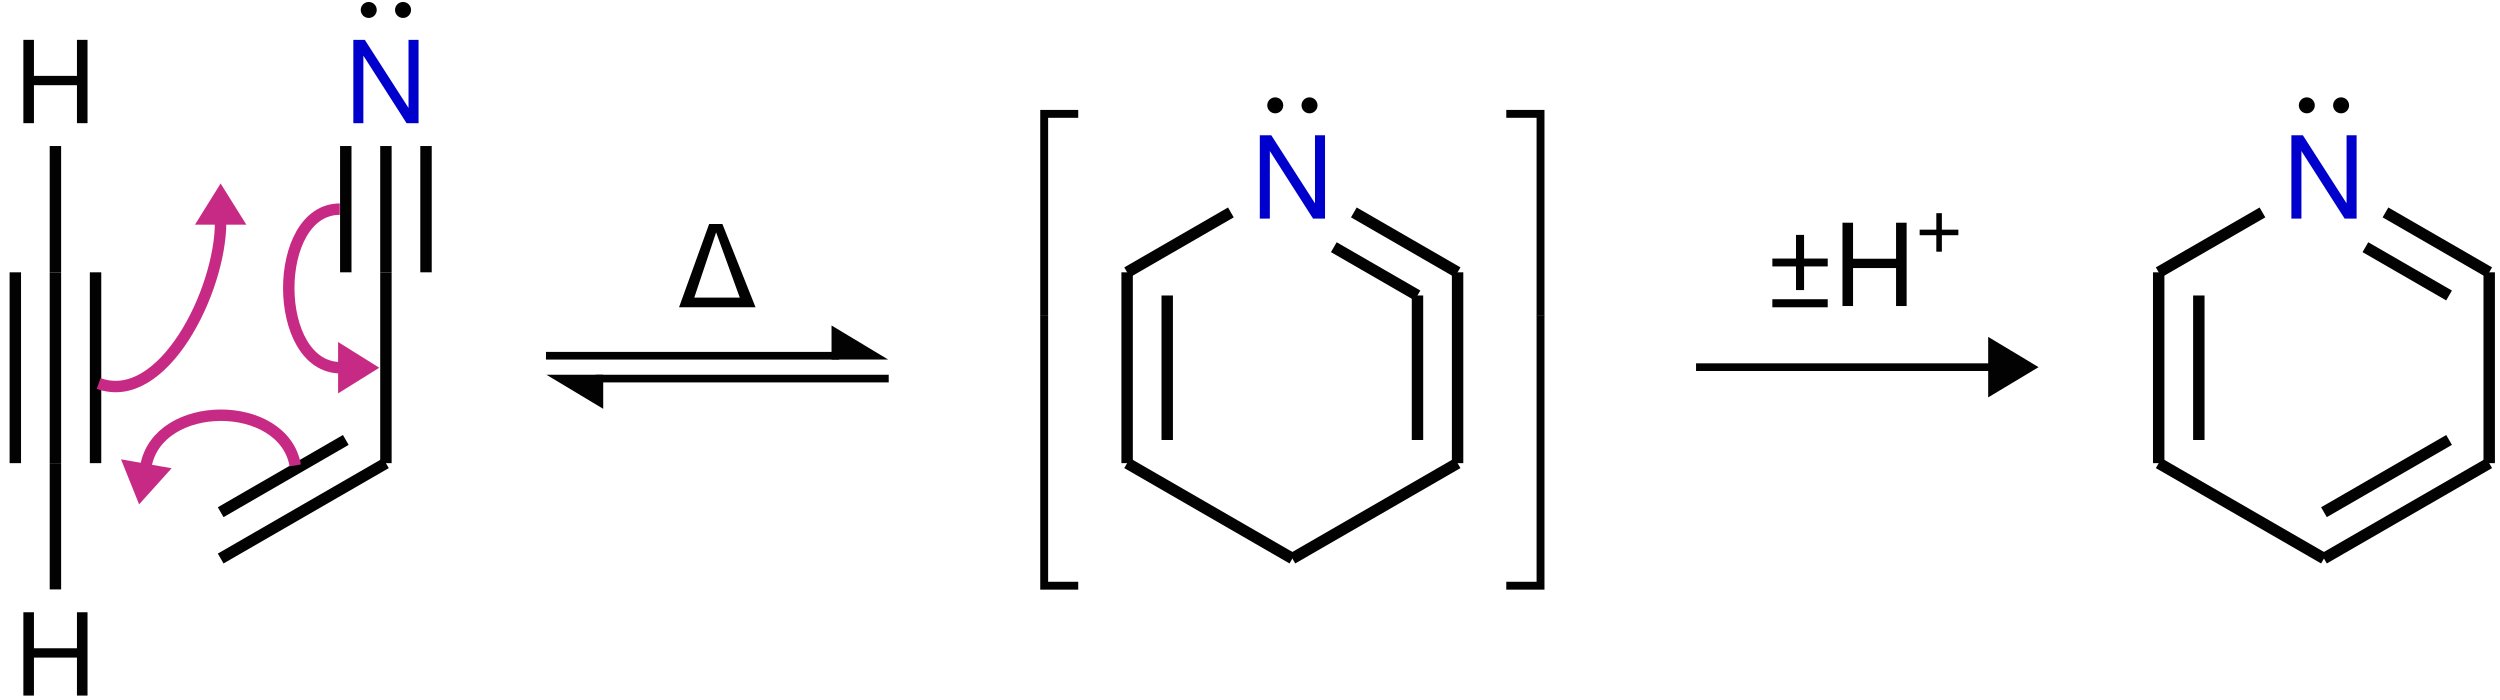 <?xml version="1.0" encoding="UTF-8"?>
<svg xmlns="http://www.w3.org/2000/svg" xmlns:xlink="http://www.w3.org/1999/xlink" width="218pt" height="61pt" viewBox="0 0 218 61" version="1.1">
<defs>
<g>
<symbol overflow="visible" id="glyph0-0">
<path style="stroke:none;" d="M 6.172 -5.188 C 6.172 -6.344 5.344 -7.094 4.047 -7.094 C 2.609 -7.094 1.859 -6.297 1.859 -4.766 L 2.719 -4.766 C 2.719 -5.656 2.953 -6.312 4 -6.312 C 4.766 -6.312 5.281 -5.859 5.281 -5.188 C 5.281 -3.922 3.484 -3.594 3.484 -2.25 L 3.484 -1.688 L 4.391 -1.688 L 4.391 -2.156 C 4.391 -3.344 6.172 -3.531 6.172 -5.188 Z M 4.391 -0.75 L 3.484 -0.75 L 3.484 0.297 L 4.391 0.297 Z M 0.344 1.391 L 7.625 1.391 L 7.625 -7.969 L 0.344 -7.969 Z M 1.172 0.688 L 1.172 -7.281 L 6.797 -7.281 L 6.797 0.688 Z M 1.172 0.688 "/>
</symbol>
<symbol overflow="visible" id="glyph0-1">
<path style="stroke:none;" d="M 5.469 -3.312 L 5.469 0 L 6.391 0 L 6.391 -7.266 L 5.469 -7.266 L 5.469 -4.125 L 1.719 -4.125 L 1.719 -7.266 L 0.797 -7.266 L 0.797 0 L 1.719 0 L 1.719 -3.312 Z M 5.469 -3.312 "/>
</symbol>
<symbol overflow="visible" id="glyph0-2">
<path style="stroke:none;" d="M 6.484 -7.266 L 5.609 -7.266 L 5.609 -1.328 L 1.797 -7.266 L 0.797 -7.266 L 0.797 0 L 1.672 0 L 1.672 -5.891 L 5.438 0 L 6.484 0 Z M 6.484 -7.266 "/>
</symbol>
<symbol overflow="visible" id="glyph0-3">
<path style="stroke:none;" d="M 6.812 0 L 3.922 -7.266 L 2.766 -7.266 L 0.141 0 Z M 1.469 -0.844 L 3.375 -6.531 L 5.438 -0.844 Z M 1.469 -0.844 "/>
</symbol>
<symbol overflow="visible" id="glyph0-4">
<path style="stroke:none;" d="M 5.328 -0.594 L 0.5 -0.594 L 0.5 0.109 L 5.328 0.109 Z M 5.328 -4.141 L 3.266 -4.141 L 3.266 -6.203 L 2.562 -6.203 L 2.562 -4.141 L 0.5 -4.141 L 0.5 -3.453 L 2.562 -3.453 L 2.562 -1.391 L 3.266 -1.391 L 3.266 -3.453 L 5.328 -3.453 Z M 5.328 -4.141 "/>
</symbol>
<symbol overflow="visible" id="glyph1-0">
<path style="stroke:none;" d=""/>
</symbol>
<symbol overflow="visible" id="glyph1-1">
<path style="stroke:none;" d="M 3.25 17.547 L 3.938 17.547 L 3.938 0.297 L 6.562 0.297 L 6.562 -0.391 L 3.25 -0.391 Z M 3.25 17.547 "/>
</symbol>
<symbol overflow="visible" id="glyph1-2">
<path style="stroke:none;" d="M 3.25 5.984 L 3.938 5.984 L 3.938 -0.016 L 3.25 -0.016 Z M 3.25 5.984 "/>
</symbol>
<symbol overflow="visible" id="glyph1-3">
<path style="stroke:none;" d="M 3.25 17.531 L 6.562 17.531 L 6.562 16.844 L 3.938 16.844 L 3.938 -0.406 L 3.25 -0.406 Z M 3.25 17.531 "/>
</symbol>
<symbol overflow="visible" id="glyph1-4">
<path style="stroke:none;" d="M 2.703 17.547 L 3.391 17.547 L 3.391 -0.391 L 0.062 -0.391 L 0.062 0.297 L 2.703 0.297 Z M 2.703 17.547 "/>
</symbol>
<symbol overflow="visible" id="glyph1-5">
<path style="stroke:none;" d="M 2.703 5.984 L 3.391 5.984 L 3.391 -0.016 L 2.703 -0.016 Z M 2.703 5.984 "/>
</symbol>
<symbol overflow="visible" id="glyph1-6">
<path style="stroke:none;" d="M 2.703 16.844 L 0.062 16.844 L 0.062 17.531 L 3.391 17.531 L 3.391 -0.406 L 2.703 -0.406 Z M 2.703 16.844 "/>
</symbol>
<symbol overflow="visible" id="glyph2-0">
<path style="stroke:none;" d="M 4.312 -3.625 C 4.312 -4.438 3.734 -4.969 2.828 -4.969 C 1.828 -4.969 1.297 -4.406 1.297 -3.328 L 1.891 -3.328 C 1.891 -3.953 2.062 -4.422 2.797 -4.422 C 3.328 -4.422 3.688 -4.094 3.688 -3.625 C 3.688 -2.75 2.438 -2.516 2.438 -1.562 L 2.438 -1.188 L 3.062 -1.188 L 3.062 -1.516 C 3.062 -2.344 4.312 -2.469 4.312 -3.625 Z M 3.062 -0.516 L 2.438 -0.516 L 2.438 0.203 L 3.062 0.203 Z M 0.25 0.969 L 5.328 0.969 L 5.328 -5.578 L 0.25 -5.578 Z M 0.828 0.484 L 0.828 -5.094 L 4.75 -5.094 L 4.75 0.484 Z M 0.828 0.484 "/>
</symbol>
<symbol overflow="visible" id="glyph2-1">
<path style="stroke:none;" d="M 3.719 -1.859 L 2.281 -1.859 L 2.281 -3.297 L 1.797 -3.297 L 1.797 -1.859 L 0.344 -1.859 L 0.344 -1.375 L 1.797 -1.375 L 1.797 0.062 L 2.281 0.062 L 2.281 -1.375 L 3.719 -1.375 Z M 3.719 -1.859 "/>
</symbol>
</g>
</defs>
<g id="surface16">
<g style="fill:rgb(0.999%,0.999%,0.999%);fill-opacity:1;">
  <use xlink:href="#glyph0-1" x="1.241" y="60.654"/>
</g>
<path style="fill:none;stroke-width:0.996;stroke-linecap:butt;stroke-linejoin:miter;stroke:rgb(0.999%,0.999%,0.999%);stroke-opacity:1;stroke-miterlimit:10;" d="M -0.001 -0.002 L -0.001 -11.013 " transform="matrix(1,0,0,-1,4.833,40.385)"/>
<path style="fill:none;stroke-width:0.996;stroke-linecap:butt;stroke-linejoin:miter;stroke:rgb(0.999%,0.999%,0.999%);stroke-opacity:1;stroke-miterlimit:10;" d="M 14.409 -8.318 L 28.819 -0.002 " transform="matrix(1,0,0,-1,4.833,40.385)"/>
<path style="fill:none;stroke-width:0.996;stroke-linecap:butt;stroke-linejoin:miter;stroke:rgb(0.999%,0.999%,0.999%);stroke-opacity:1;stroke-miterlimit:10;" d="M 14.409 -4.279 L 25.319 2.022 " transform="matrix(1,0,0,-1,4.833,40.385)"/>
<path style="fill:none;stroke-width:0.996;stroke-linecap:butt;stroke-linejoin:miter;stroke:rgb(0.999%,0.999%,0.999%);stroke-opacity:1;stroke-miterlimit:10;" d="M 28.819 -0.002 L 28.819 16.639 " transform="matrix(1,0,0,-1,4.833,40.385)"/>
<g style="fill:rgb(0%,0%,79.999%);fill-opacity:1;">
  <use xlink:href="#glyph0-2" x="30.014" y="10.741"/>
</g>
<path style="fill-rule:nonzero;fill:rgb(0%,0%,0%);fill-opacity:1;stroke-width:0.399;stroke-linecap:butt;stroke-linejoin:miter;stroke:rgb(0.999%,0.999%,0.999%);stroke-opacity:1;stroke-miterlimit:10;" d="M 0.995 0.001 C 0.995 -0.277 1.221 -0.499 1.495 -0.499 C 1.768 -0.499 1.995 -0.277 1.995 0.001 C 1.995 0.274 1.768 0.497 1.495 0.497 C 1.221 0.497 0.995 0.274 0.995 0.001 Z M -1.994 0.001 C -1.994 -0.277 -1.771 -0.499 -1.494 -0.499 C -1.22 -0.499 -0.998 -0.277 -0.998 0.001 C -0.998 0.274 -1.22 0.497 -1.494 0.497 C -1.771 0.497 -1.994 0.274 -1.994 0.001 Z M -1.994 0.001 " transform="matrix(1,0,0,-1,33.65,0.868)"/>
<path style="fill:none;stroke-width:0.996;stroke-linecap:butt;stroke-linejoin:miter;stroke:rgb(0.999%,0.999%,0.999%);stroke-opacity:1;stroke-miterlimit:10;" d="M 28.819 16.639 L 28.819 27.651 " transform="matrix(1,0,0,-1,4.833,40.385)"/>
<path style="fill:none;stroke-width:0.996;stroke-linecap:butt;stroke-linejoin:miter;stroke:rgb(0.999%,0.999%,0.999%);stroke-opacity:1;stroke-miterlimit:10;" d="M 25.319 16.639 L 25.319 27.651 " transform="matrix(1,0,0,-1,4.833,40.385)"/>
<path style="fill:none;stroke-width:0.996;stroke-linecap:butt;stroke-linejoin:miter;stroke:rgb(0.999%,0.999%,0.999%);stroke-opacity:1;stroke-miterlimit:10;" d="M 32.315 16.639 L 32.315 27.651 " transform="matrix(1,0,0,-1,4.833,40.385)"/>
<g style="fill:rgb(0.999%,0.999%,0.999%);fill-opacity:1;">
  <use xlink:href="#glyph0-1" x="1.241" y="10.741"/>
</g>
<path style="fill:none;stroke-width:0.996;stroke-linecap:butt;stroke-linejoin:miter;stroke:rgb(0.999%,0.999%,0.999%);stroke-opacity:1;stroke-miterlimit:10;" d="M -0.001 16.639 L -0.001 27.651 " transform="matrix(1,0,0,-1,4.833,40.385)"/>
<path style="fill:none;stroke-width:0.996;stroke-linecap:butt;stroke-linejoin:miter;stroke:rgb(0.999%,0.999%,0.999%);stroke-opacity:1;stroke-miterlimit:10;" d="M -0.001 16.639 L -0.001 -0.002 " transform="matrix(1,0,0,-1,4.833,40.385)"/>
<path style="fill:none;stroke-width:0.996;stroke-linecap:butt;stroke-linejoin:miter;stroke:rgb(0.999%,0.999%,0.999%);stroke-opacity:1;stroke-miterlimit:10;" d="M 3.499 16.639 L 3.499 -0.002 " transform="matrix(1,0,0,-1,4.833,40.385)"/>
<path style="fill:none;stroke-width:0.996;stroke-linecap:butt;stroke-linejoin:miter;stroke:rgb(0.999%,0.999%,0.999%);stroke-opacity:1;stroke-miterlimit:10;" d="M -3.497 16.639 L -3.497 -0.002 " transform="matrix(1,0,0,-1,4.833,40.385)"/>
<path style="fill:none;stroke-width:0.668;stroke-linecap:butt;stroke-linejoin:miter;stroke:rgb(0.999%,0.999%,0.999%);stroke-opacity:1;stroke-miterlimit:10;" d="M 46.772 9.365 L 72.339 9.365 " transform="matrix(1,0,0,-1,0.837,40.385)"/>
<path style="fill-rule:nonzero;fill:rgb(0.999%,0.999%,0.999%);fill-opacity:1;stroke-width:0.668;stroke-linecap:butt;stroke-linejoin:miter;stroke:rgb(0.999%,0.999%,0.999%);stroke-opacity:1;stroke-miterlimit:10;" d="M 3.741 0 L 0.335 2.047 L 0.335 0 Z M 3.741 0 " transform="matrix(1,0,0,-1,72.509,31.02)"/>
<path style="fill:none;stroke-width:0.668;stroke-linecap:butt;stroke-linejoin:miter;stroke:rgb(0.999%,0.999%,0.999%);stroke-opacity:1;stroke-miterlimit:10;" d="M 76.659 7.373 L 51.093 7.373 " transform="matrix(1,0,0,-1,0.837,40.385)"/>
<path style="fill-rule:nonzero;fill:rgb(0.999%,0.999%,0.999%);fill-opacity:1;stroke-width:0.668;stroke-linecap:butt;stroke-linejoin:miter;stroke:rgb(0.999%,0.999%,0.999%);stroke-opacity:1;stroke-miterlimit:10;" d="M 3.742 -0.001 L 0.332 2.046 L 0.332 -0.001 Z M 3.742 -0.001 " transform="matrix(-1,0,0,1,52.598,33.013)"/>
<g style="fill:rgb(0.999%,0.999%,0.999%);fill-opacity:1;">
  <use xlink:href="#glyph0-3" x="59.071" y="26.796"/>
</g>
<g style="fill:rgb(0.999%,0.999%,0.999%);fill-opacity:1;">
  <use xlink:href="#glyph1-1" x="87.459" y="9.976"/>
</g>
<g style="fill:rgb(0.999%,0.999%,0.999%);fill-opacity:1;">
  <use xlink:href="#glyph1-2" x="87.459" y="27.51"/>
</g>
<g style="fill:rgb(0.999%,0.999%,0.999%);fill-opacity:1;">
  <use xlink:href="#glyph1-3" x="87.459" y="33.886"/>
</g>
<path style="fill:none;stroke-width:0.996;stroke-linecap:butt;stroke-linejoin:miter;stroke:rgb(0.999%,0.999%,0.999%);stroke-opacity:1;stroke-miterlimit:10;" d="M 0 -0.002 L 14.41 -8.318 " transform="matrix(1,0,0,-1,98.285,40.385)"/>
<path style="fill:none;stroke-width:0.996;stroke-linecap:butt;stroke-linejoin:miter;stroke:rgb(0.999%,0.999%,0.999%);stroke-opacity:1;stroke-miterlimit:10;" d="M 14.41 -8.318 L 28.817 -0.002 " transform="matrix(1,0,0,-1,98.285,40.385)"/>
<path style="fill:none;stroke-width:0.996;stroke-linecap:butt;stroke-linejoin:miter;stroke:rgb(0.999%,0.999%,0.999%);stroke-opacity:1;stroke-miterlimit:10;" d="M 28.817 -0.002 L 28.817 16.639 " transform="matrix(1,0,0,-1,98.285,40.385)"/>
<path style="fill:none;stroke-width:0.996;stroke-linecap:butt;stroke-linejoin:miter;stroke:rgb(0.999%,0.999%,0.999%);stroke-opacity:1;stroke-miterlimit:10;" d="M 25.32 2.018 L 25.32 14.619 " transform="matrix(1,0,0,-1,98.285,40.385)"/>
<g style="fill:rgb(0%,0%,79.999%);fill-opacity:1;">
  <use xlink:href="#glyph0-2" x="109.058" y="19.06"/>
</g>
<path style="fill-rule:nonzero;fill:rgb(0%,0%,0%);fill-opacity:1;stroke-width:0.399;stroke-linecap:butt;stroke-linejoin:miter;stroke:rgb(0.999%,0.999%,0.999%);stroke-opacity:1;stroke-miterlimit:10;" d="M 0.997 -0.001 C 0.997 -0.274 1.22 -0.497 1.494 -0.497 C 1.771 -0.497 1.994 -0.274 1.994 -0.001 C 1.994 0.277 1.771 0.499 1.494 0.499 C 1.22 0.499 0.997 0.277 0.997 -0.001 Z M -1.991 -0.001 C -1.991 -0.274 -1.768 -0.497 -1.495 -0.497 C -1.217 -0.497 -0.995 -0.274 -0.995 -0.001 C -0.995 0.277 -1.217 0.499 -1.495 0.499 C -1.768 0.499 -1.991 0.277 -1.991 -0.001 Z M -1.991 -0.001 " transform="matrix(1,0,0,-1,112.694,9.187)"/>
<path style="fill:none;stroke-width:0.996;stroke-linecap:butt;stroke-linejoin:miter;stroke:rgb(0.999%,0.999%,0.999%);stroke-opacity:1;stroke-miterlimit:10;" d="M 28.817 16.639 L 19.77 21.862 " transform="matrix(1,0,0,-1,98.285,40.385)"/>
<path style="fill:none;stroke-width:0.996;stroke-linecap:butt;stroke-linejoin:miter;stroke:rgb(0.999%,0.999%,0.999%);stroke-opacity:1;stroke-miterlimit:10;" d="M 25.32 14.619 L 18.024 18.83 " transform="matrix(1,0,0,-1,98.285,40.385)"/>
<path style="fill:none;stroke-width:0.996;stroke-linecap:butt;stroke-linejoin:miter;stroke:rgb(0.999%,0.999%,0.999%);stroke-opacity:1;stroke-miterlimit:10;" d="M 9.047 21.862 L 0 16.639 " transform="matrix(1,0,0,-1,98.285,40.385)"/>
<path style="fill:none;stroke-width:0.996;stroke-linecap:butt;stroke-linejoin:miter;stroke:rgb(0.999%,0.999%,0.999%);stroke-opacity:1;stroke-miterlimit:10;" d="M 0 16.639 L 0 -0.002 " transform="matrix(1,0,0,-1,98.285,40.385)"/>
<path style="fill:none;stroke-width:0.996;stroke-linecap:butt;stroke-linejoin:miter;stroke:rgb(0.999%,0.999%,0.999%);stroke-opacity:1;stroke-miterlimit:10;" d="M 3.496 14.619 L 3.496 2.018 " transform="matrix(1,0,0,-1,98.285,40.385)"/>
<g style="fill:rgb(0.999%,0.999%,0.999%);fill-opacity:1;">
  <use xlink:href="#glyph1-4" x="131.287" y="9.976"/>
</g>
<g style="fill:rgb(0.999%,0.999%,0.999%);fill-opacity:1;">
  <use xlink:href="#glyph1-5" x="131.287" y="27.51"/>
</g>
<g style="fill:rgb(0.999%,0.999%,0.999%);fill-opacity:1;">
  <use xlink:href="#glyph1-6" x="131.287" y="33.886"/>
</g>
<path style="fill:none;stroke-width:0.668;stroke-linecap:butt;stroke-linejoin:miter;stroke:rgb(0.999%,0.999%,0.999%);stroke-opacity:1;stroke-miterlimit:10;" d="M 147.058 8.369 L 172.702 8.369 " transform="matrix(1,0,0,-1,0.837,40.385)"/>
<path style="fill-rule:nonzero;fill:rgb(0.999%,0.999%,0.999%);fill-opacity:1;stroke-width:0.668;stroke-linecap:butt;stroke-linejoin:miter;stroke:rgb(0.999%,0.999%,0.999%);stroke-opacity:1;stroke-miterlimit:10;" d="M 3.743 0.001 L 0.332 2.048 L 0.332 -2.046 Z M 3.743 0.001 " transform="matrix(1,0,0,-1,173.371,32.016)"/>
<g style="fill:rgb(0.999%,0.999%,0.999%);fill-opacity:1;">
  <use xlink:href="#glyph0-4" x="154.049" y="26.686"/>
  <use xlink:href="#glyph0-1" x="159.867" y="26.686"/>
</g>
<g style="fill:rgb(0.999%,0.999%,0.999%);fill-opacity:1;">
  <use xlink:href="#glyph2-1" x="167.05" y="21.886"/>
</g>
<path style="fill:none;stroke-width:0.996;stroke-linecap:butt;stroke-linejoin:miter;stroke:rgb(0.999%,0.999%,0.999%);stroke-opacity:1;stroke-miterlimit:10;" d="M -0.002 -0.002 L 14.408 -8.318 " transform="matrix(1,0,0,-1,188.24,40.385)"/>
<path style="fill:none;stroke-width:0.996;stroke-linecap:butt;stroke-linejoin:miter;stroke:rgb(0.999%,0.999%,0.999%);stroke-opacity:1;stroke-miterlimit:10;" d="M 14.408 -8.318 L 28.819 -0.002 " transform="matrix(1,0,0,-1,188.24,40.385)"/>
<path style="fill:none;stroke-width:0.996;stroke-linecap:butt;stroke-linejoin:miter;stroke:rgb(0.999%,0.999%,0.999%);stroke-opacity:1;stroke-miterlimit:10;" d="M 14.408 -4.279 L 25.319 2.022 " transform="matrix(1,0,0,-1,188.24,40.385)"/>
<path style="fill:none;stroke-width:0.996;stroke-linecap:butt;stroke-linejoin:miter;stroke:rgb(0.999%,0.999%,0.999%);stroke-opacity:1;stroke-miterlimit:10;" d="M 28.819 -0.002 L 28.819 16.639 " transform="matrix(1,0,0,-1,188.24,40.385)"/>
<g style="fill:rgb(0%,0%,79.999%);fill-opacity:1;">
  <use xlink:href="#glyph0-2" x="199.012" y="19.06"/>
</g>
<path style="fill-rule:nonzero;fill:rgb(0%,0%,0%);fill-opacity:1;stroke-width:0.399;stroke-linecap:butt;stroke-linejoin:miter;stroke:rgb(0.999%,0.999%,0.999%);stroke-opacity:1;stroke-miterlimit:10;" d="M 0.996 -0.001 C 0.996 -0.274 1.218 -0.497 1.496 -0.497 C 1.769 -0.497 1.992 -0.274 1.992 -0.001 C 1.992 0.277 1.769 0.499 1.496 0.499 C 1.218 0.499 0.996 0.277 0.996 -0.001 Z M -1.993 -0.001 C -1.993 -0.274 -1.77 -0.497 -1.493 -0.497 C -1.219 -0.497 -0.997 -0.274 -0.997 -0.001 C -0.997 0.277 -1.219 0.499 -1.493 0.499 C -1.77 0.499 -1.993 0.277 -1.993 -0.001 Z M -1.993 -0.001 " transform="matrix(1,0,0,-1,202.649,9.187)"/>
<path style="fill:none;stroke-width:0.996;stroke-linecap:butt;stroke-linejoin:miter;stroke:rgb(0.999%,0.999%,0.999%);stroke-opacity:1;stroke-miterlimit:10;" d="M 28.819 16.639 L 19.772 21.862 " transform="matrix(1,0,0,-1,188.24,40.385)"/>
<path style="fill:none;stroke-width:0.996;stroke-linecap:butt;stroke-linejoin:miter;stroke:rgb(0.999%,0.999%,0.999%);stroke-opacity:1;stroke-miterlimit:10;" d="M 25.319 14.619 L 18.022 18.83 " transform="matrix(1,0,0,-1,188.24,40.385)"/>
<path style="fill:none;stroke-width:0.996;stroke-linecap:butt;stroke-linejoin:miter;stroke:rgb(0.999%,0.999%,0.999%);stroke-opacity:1;stroke-miterlimit:10;" d="M 9.045 21.862 L -0.002 16.639 " transform="matrix(1,0,0,-1,188.24,40.385)"/>
<path style="fill:none;stroke-width:0.996;stroke-linecap:butt;stroke-linejoin:miter;stroke:rgb(0.999%,0.999%,0.999%);stroke-opacity:1;stroke-miterlimit:10;" d="M -0.002 16.639 L -0.002 -0.002 " transform="matrix(1,0,0,-1,188.24,40.385)"/>
<path style="fill:none;stroke-width:0.996;stroke-linecap:butt;stroke-linejoin:miter;stroke:rgb(0.999%,0.999%,0.999%);stroke-opacity:1;stroke-miterlimit:10;" d="M 3.498 14.619 L 3.498 2.018 " transform="matrix(1,0,0,-1,188.24,40.385)"/>
<path style="fill:none;stroke-width:0.996;stroke-linecap:butt;stroke-linejoin:miter;stroke:rgb(78.04%,16.487%,51.637%);stroke-opacity:1;stroke-miterlimit:10;" d="M -191.809 -0.201 C -192.84 5.651 -203.789 5.651 -204.836 -0.283 " transform="matrix(1,0,0,-1,217.555,40.385)"/>
<path style="fill-rule:nonzero;fill:rgb(78.04%,16.487%,51.637%);fill-opacity:1;stroke-width:0.91;stroke-linecap:butt;stroke-linejoin:miter;stroke:rgb(78.04%,16.487%,51.637%);stroke-opacity:1;stroke-miterlimit:10;" d="M 2.731 -0.002 L 0.453 1.421 L 0.454 -1.419 Z M 2.731 -0.002 " transform="matrix(-0.174,0.985,0.985,0.174,12.757,40.444)"/>
<path style="fill:none;stroke-width:0.996;stroke-linecap:butt;stroke-linejoin:miter;stroke:rgb(78.04%,16.487%,51.637%);stroke-opacity:1;stroke-miterlimit:10;" d="M -187.926 22.147 C -193.871 22.147 -193.871 8.319 -187.844 8.319 " transform="matrix(1,0,0,-1,217.555,40.385)"/>
<path style="fill-rule:nonzero;fill:rgb(78.04%,16.487%,51.637%);fill-opacity:1;stroke-width:0.91;stroke-linecap:butt;stroke-linejoin:miter;stroke:rgb(78.04%,16.487%,51.637%);stroke-opacity:1;stroke-miterlimit:10;" d="M 2.732 -0 L 0.454 1.422 L 0.454 -1.418 Z M 2.732 -0 " transform="matrix(1,0,0,-1,29.483,32.066)"/>
<path style="fill:none;stroke-width:0.996;stroke-linecap:butt;stroke-linejoin:miter;stroke:rgb(78.04%,16.487%,51.637%);stroke-opacity:1;stroke-miterlimit:10;" d="M -208.95 6.944 C -203.364 4.912 -198.317 14.994 -198.317 21.022 " transform="matrix(1,0,0,-1,217.555,40.385)"/>
<path style="fill-rule:nonzero;fill:rgb(78.04%,16.487%,51.637%);fill-opacity:1;stroke-width:0.91;stroke-linecap:butt;stroke-linejoin:miter;stroke:rgb(78.04%,16.487%,51.637%);stroke-opacity:1;stroke-miterlimit:10;" d="M 2.733 0 L 0.456 1.418 L 0.456 -1.422 Z M 2.733 0 " transform="matrix(0,-1,-1,0,19.239,19.592)"/>
</g>
</svg>
